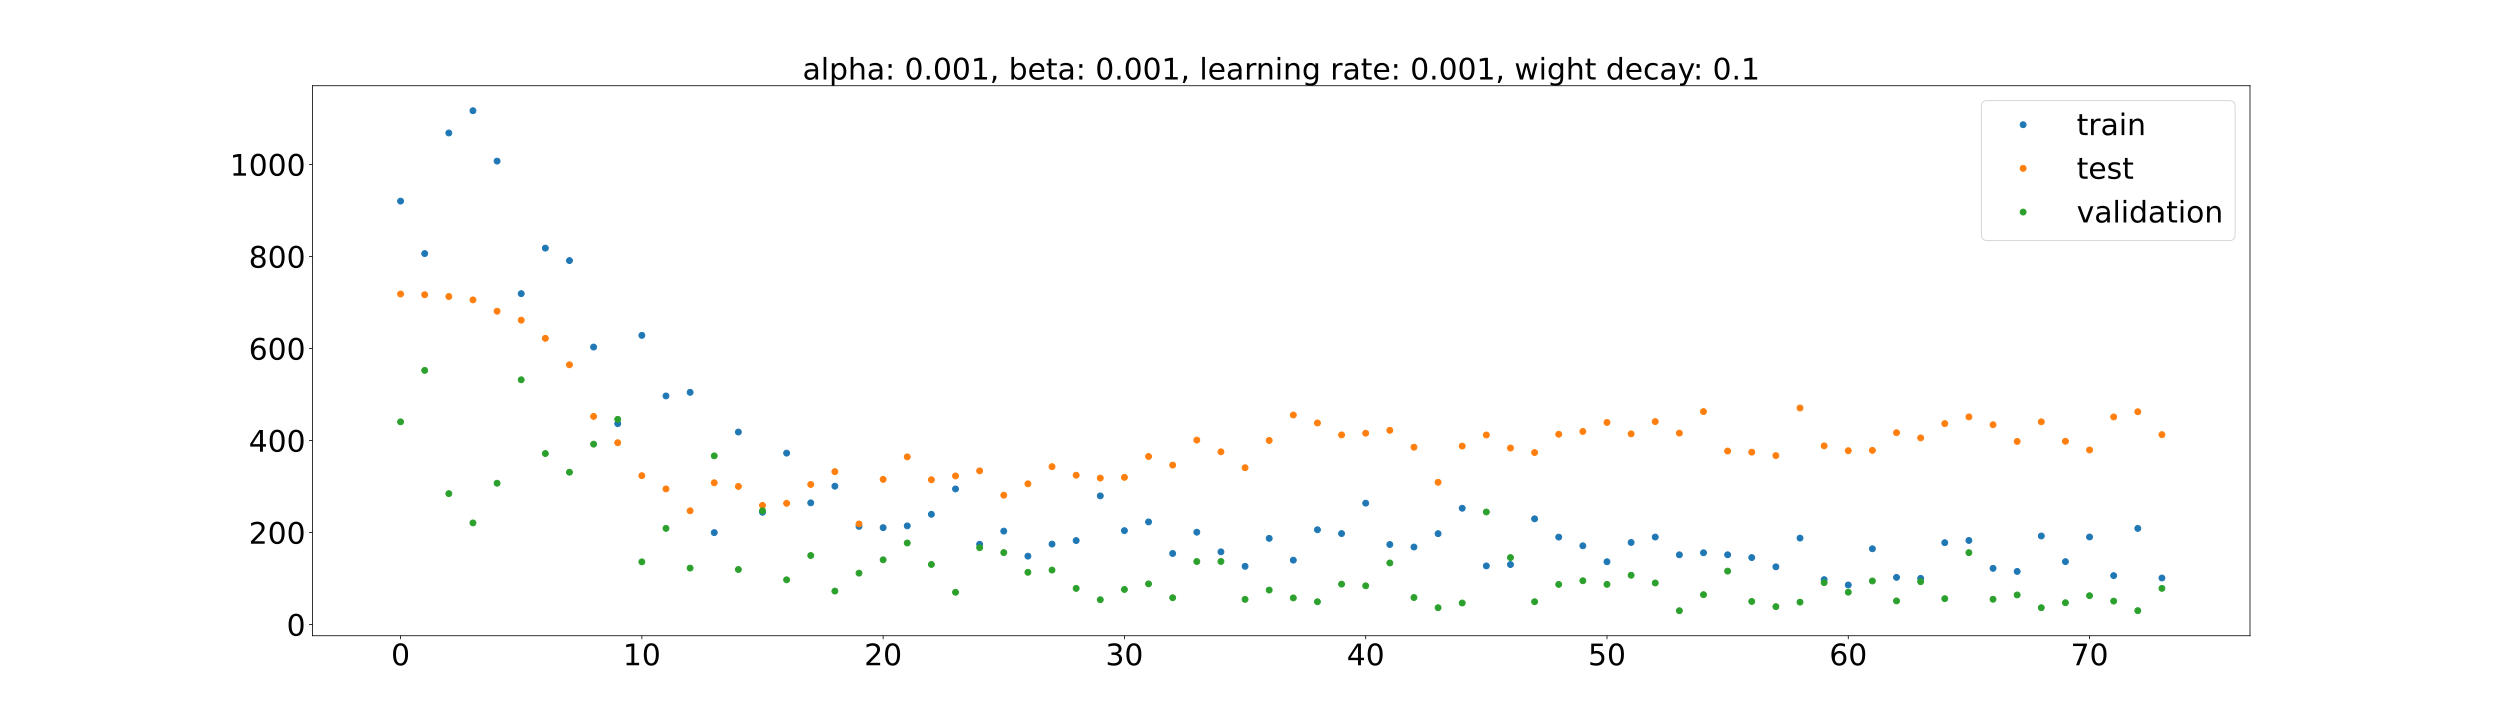 <?xml version="1.0" encoding="utf-8" standalone="no"?>
<!DOCTYPE svg PUBLIC "-//W3C//DTD SVG 1.1//EN"
  "http://www.w3.org/Graphics/SVG/1.1/DTD/svg11.dtd">
<!-- Created with matplotlib (https://matplotlib.org/) -->
<svg height="720pt" version="1.1" viewBox="0 0 2520 720" width="2520pt" xmlns="http://www.w3.org/2000/svg" xmlns:xlink="http://www.w3.org/1999/xlink">
 <defs>
  <style type="text/css">*{stroke-linecap:butt;stroke-linejoin:round;}</style>
 </defs>
 <g id="figure_1">
  <g id="patch_1">
   <path d="M 0 720 
L 2520 720 
L 2520 0 
L 0 0 
z
" style="fill:#ffffff;"/>
  </g>
  <g id="axes_1">
   <g id="patch_2">
    <path d="M 315 640.8 
L 2268 640.8 
L 2268 86.4 
L 315 86.4 
z
" style="fill:#ffffff;"/>
   </g>
   <g id="matplotlib.axis_1">
    <g id="xtick_1">
     <g id="line2d_1">
      <defs>
       <path d="M 0 0 
L 0 3.5 
" id="mc3d38f6295" style="stroke:#000000;stroke-width:0.8;"/>
      </defs>
      <g>
       <use style="stroke:#000000;stroke-width:0.8;" x="403.773" xlink:href="#mc3d38f6295" y="640.8"/>
      </g>
     </g>
     <g id="text_1">
      <!-- 0 -->
      <g transform="translate(394.229 670.595)scale(0.3 -0.3)">
       <defs>
        <path d="M 31.781 66.406 
Q 24.172 66.406 20.328 58.906 
Q 16.5 51.422 16.5 36.375 
Q 16.5 21.391 20.328 13.891 
Q 24.172 6.391 31.781 6.391 
Q 39.453 6.391 43.281 13.891 
Q 47.125 21.391 47.125 36.375 
Q 47.125 51.422 43.281 58.906 
Q 39.453 66.406 31.781 66.406 
z
M 31.781 74.219 
Q 44.047 74.219 50.516 64.516 
Q 56.984 54.828 56.984 36.375 
Q 56.984 17.969 50.516 8.266 
Q 44.047 -1.422 31.781 -1.422 
Q 19.531 -1.422 13.062 8.266 
Q 6.594 17.969 6.594 36.375 
Q 6.594 54.828 13.062 64.516 
Q 19.531 74.219 31.781 74.219 
z
" id="DejaVuSans-48"/>
       </defs>
       <use xlink:href="#DejaVuSans-48"/>
      </g>
     </g>
    </g>
    <g id="xtick_2">
     <g id="line2d_2">
      <g>
       <use style="stroke:#000000;stroke-width:0.8;" x="646.986" xlink:href="#mc3d38f6295" y="640.8"/>
      </g>
     </g>
     <g id="text_2">
      <!-- 10 -->
      <g transform="translate(627.898 670.595)scale(0.3 -0.3)">
       <defs>
        <path d="M 12.406 8.297 
L 28.516 8.297 
L 28.516 63.922 
L 10.984 60.406 
L 10.984 69.391 
L 28.422 72.906 
L 38.281 72.906 
L 38.281 8.297 
L 54.391 8.297 
L 54.391 0 
L 12.406 0 
z
" id="DejaVuSans-49"/>
       </defs>
       <use xlink:href="#DejaVuSans-49"/>
       <use x="63.623" xlink:href="#DejaVuSans-48"/>
      </g>
     </g>
    </g>
    <g id="xtick_3">
     <g id="line2d_3">
      <g>
       <use style="stroke:#000000;stroke-width:0.8;" x="890.199" xlink:href="#mc3d38f6295" y="640.8"/>
      </g>
     </g>
     <g id="text_3">
      <!-- 20 -->
      <g transform="translate(871.111 670.595)scale(0.3 -0.3)">
       <defs>
        <path d="M 19.188 8.297 
L 53.609 8.297 
L 53.609 0 
L 7.328 0 
L 7.328 8.297 
Q 12.938 14.109 22.625 23.891 
Q 32.328 33.688 34.812 36.531 
Q 39.547 41.844 41.422 45.531 
Q 43.312 49.219 43.312 52.781 
Q 43.312 58.594 39.234 62.25 
Q 35.156 65.922 28.609 65.922 
Q 23.969 65.922 18.812 64.312 
Q 13.672 62.703 7.812 59.422 
L 7.812 69.391 
Q 13.766 71.781 18.938 73 
Q 24.125 74.219 28.422 74.219 
Q 39.75 74.219 46.484 68.547 
Q 53.219 62.891 53.219 53.422 
Q 53.219 48.922 51.531 44.891 
Q 49.859 40.875 45.406 35.406 
Q 44.188 33.984 37.641 27.219 
Q 31.109 20.453 19.188 8.297 
z
" id="DejaVuSans-50"/>
       </defs>
       <use xlink:href="#DejaVuSans-50"/>
       <use x="63.623" xlink:href="#DejaVuSans-48"/>
      </g>
     </g>
    </g>
    <g id="xtick_4">
     <g id="line2d_4">
      <g>
       <use style="stroke:#000000;stroke-width:0.8;" x="1133.412" xlink:href="#mc3d38f6295" y="640.8"/>
      </g>
     </g>
     <g id="text_4">
      <!-- 30 -->
      <g transform="translate(1114.324 670.595)scale(0.3 -0.3)">
       <defs>
        <path d="M 40.578 39.312 
Q 47.656 37.797 51.625 33 
Q 55.609 28.219 55.609 21.188 
Q 55.609 10.406 48.188 4.484 
Q 40.766 -1.422 27.094 -1.422 
Q 22.516 -1.422 17.656 -0.516 
Q 12.797 0.391 7.625 2.203 
L 7.625 11.719 
Q 11.719 9.328 16.594 8.109 
Q 21.484 6.891 26.812 6.891 
Q 36.078 6.891 40.938 10.547 
Q 45.797 14.203 45.797 21.188 
Q 45.797 27.641 41.281 31.266 
Q 36.766 34.906 28.719 34.906 
L 20.219 34.906 
L 20.219 43.016 
L 29.109 43.016 
Q 36.375 43.016 40.234 45.922 
Q 44.094 48.828 44.094 54.297 
Q 44.094 59.906 40.109 62.906 
Q 36.141 65.922 28.719 65.922 
Q 24.656 65.922 20.016 65.031 
Q 15.375 64.156 9.812 62.312 
L 9.812 71.094 
Q 15.438 72.656 20.344 73.438 
Q 25.25 74.219 29.594 74.219 
Q 40.828 74.219 47.359 69.109 
Q 53.906 64.016 53.906 55.328 
Q 53.906 49.266 50.438 45.094 
Q 46.969 40.922 40.578 39.312 
z
" id="DejaVuSans-51"/>
       </defs>
       <use xlink:href="#DejaVuSans-51"/>
       <use x="63.623" xlink:href="#DejaVuSans-48"/>
      </g>
     </g>
    </g>
    <g id="xtick_5">
     <g id="line2d_5">
      <g>
       <use style="stroke:#000000;stroke-width:0.8;" x="1376.625" xlink:href="#mc3d38f6295" y="640.8"/>
      </g>
     </g>
     <g id="text_5">
      <!-- 40 -->
      <g transform="translate(1357.537 670.595)scale(0.3 -0.3)">
       <defs>
        <path d="M 37.797 64.312 
L 12.891 25.391 
L 37.797 25.391 
z
M 35.203 72.906 
L 47.609 72.906 
L 47.609 25.391 
L 58.016 25.391 
L 58.016 17.188 
L 47.609 17.188 
L 47.609 0 
L 37.797 0 
L 37.797 17.188 
L 4.891 17.188 
L 4.891 26.703 
z
" id="DejaVuSans-52"/>
       </defs>
       <use xlink:href="#DejaVuSans-52"/>
       <use x="63.623" xlink:href="#DejaVuSans-48"/>
      </g>
     </g>
    </g>
    <g id="xtick_6">
     <g id="line2d_6">
      <g>
       <use style="stroke:#000000;stroke-width:0.8;" x="1619.837" xlink:href="#mc3d38f6295" y="640.8"/>
      </g>
     </g>
     <g id="text_6">
      <!-- 50 -->
      <g transform="translate(1600.75 670.595)scale(0.3 -0.3)">
       <defs>
        <path d="M 10.797 72.906 
L 49.516 72.906 
L 49.516 64.594 
L 19.828 64.594 
L 19.828 46.734 
Q 21.969 47.469 24.109 47.828 
Q 26.266 48.188 28.422 48.188 
Q 40.625 48.188 47.75 41.5 
Q 54.891 34.812 54.891 23.391 
Q 54.891 11.625 47.562 5.094 
Q 40.234 -1.422 26.906 -1.422 
Q 22.312 -1.422 17.547 -0.641 
Q 12.797 0.141 7.719 1.703 
L 7.719 11.625 
Q 12.109 9.234 16.797 8.062 
Q 21.484 6.891 26.703 6.891 
Q 35.156 6.891 40.078 11.328 
Q 45.016 15.766 45.016 23.391 
Q 45.016 31 40.078 35.438 
Q 35.156 39.891 26.703 39.891 
Q 22.75 39.891 18.812 39.016 
Q 14.891 38.141 10.797 36.281 
z
" id="DejaVuSans-53"/>
       </defs>
       <use xlink:href="#DejaVuSans-53"/>
       <use x="63.623" xlink:href="#DejaVuSans-48"/>
      </g>
     </g>
    </g>
    <g id="xtick_7">
     <g id="line2d_7">
      <g>
       <use style="stroke:#000000;stroke-width:0.8;" x="1863.05" xlink:href="#mc3d38f6295" y="640.8"/>
      </g>
     </g>
     <g id="text_7">
      <!-- 60 -->
      <g transform="translate(1843.963 670.595)scale(0.3 -0.3)">
       <defs>
        <path d="M 33.016 40.375 
Q 26.375 40.375 22.484 35.828 
Q 18.609 31.297 18.609 23.391 
Q 18.609 15.531 22.484 10.953 
Q 26.375 6.391 33.016 6.391 
Q 39.656 6.391 43.531 10.953 
Q 47.406 15.531 47.406 23.391 
Q 47.406 31.297 43.531 35.828 
Q 39.656 40.375 33.016 40.375 
z
M 52.594 71.297 
L 52.594 62.312 
Q 48.875 64.062 45.094 64.984 
Q 41.312 65.922 37.594 65.922 
Q 27.828 65.922 22.672 59.328 
Q 17.531 52.734 16.797 39.406 
Q 19.672 43.656 24.016 45.922 
Q 28.375 48.188 33.594 48.188 
Q 44.578 48.188 50.953 41.516 
Q 57.328 34.859 57.328 23.391 
Q 57.328 12.156 50.688 5.359 
Q 44.047 -1.422 33.016 -1.422 
Q 20.359 -1.422 13.672 8.266 
Q 6.984 17.969 6.984 36.375 
Q 6.984 53.656 15.188 63.938 
Q 23.391 74.219 37.203 74.219 
Q 40.922 74.219 44.703 73.484 
Q 48.484 72.75 52.594 71.297 
z
" id="DejaVuSans-54"/>
       </defs>
       <use xlink:href="#DejaVuSans-54"/>
       <use x="63.623" xlink:href="#DejaVuSans-48"/>
      </g>
     </g>
    </g>
    <g id="xtick_8">
     <g id="line2d_8">
      <g>
       <use style="stroke:#000000;stroke-width:0.8;" x="2106.263" xlink:href="#mc3d38f6295" y="640.8"/>
      </g>
     </g>
     <g id="text_8">
      <!-- 70 -->
      <g transform="translate(2087.176 670.595)scale(0.3 -0.3)">
       <defs>
        <path d="M 8.203 72.906 
L 55.078 72.906 
L 55.078 68.703 
L 28.609 0 
L 18.312 0 
L 43.219 64.594 
L 8.203 64.594 
z
" id="DejaVuSans-55"/>
       </defs>
       <use xlink:href="#DejaVuSans-55"/>
       <use x="63.623" xlink:href="#DejaVuSans-48"/>
      </g>
     </g>
    </g>
   </g>
   <g id="matplotlib.axis_2">
    <g id="ytick_1">
     <g id="line2d_9">
      <defs>
       <path d="M 0 0 
L -3.5 0 
" id="mb2fcea1cbd" style="stroke:#000000;stroke-width:0.8;"/>
      </defs>
      <g>
       <use style="stroke:#000000;stroke-width:0.8;" x="315" xlink:href="#mb2fcea1cbd" y="629.413"/>
      </g>
     </g>
     <g id="text_9">
      <!-- 0 -->
      <g transform="translate(288.913 640.811)scale(0.3 -0.3)">
       <use xlink:href="#DejaVuSans-48"/>
      </g>
     </g>
    </g>
    <g id="ytick_2">
     <g id="line2d_10">
      <g>
       <use style="stroke:#000000;stroke-width:0.8;" x="315" xlink:href="#mb2fcea1cbd" y="536.671"/>
      </g>
     </g>
     <g id="text_10">
      <!-- 200 -->
      <g transform="translate(250.738 548.069)scale(0.3 -0.3)">
       <use xlink:href="#DejaVuSans-50"/>
       <use x="63.623" xlink:href="#DejaVuSans-48"/>
       <use x="127.246" xlink:href="#DejaVuSans-48"/>
      </g>
     </g>
    </g>
    <g id="ytick_3">
     <g id="line2d_11">
      <g>
       <use style="stroke:#000000;stroke-width:0.8;" x="315" xlink:href="#mb2fcea1cbd" y="443.929"/>
      </g>
     </g>
     <g id="text_11">
      <!-- 400 -->
      <g transform="translate(250.738 455.327)scale(0.3 -0.3)">
       <use xlink:href="#DejaVuSans-52"/>
       <use x="63.623" xlink:href="#DejaVuSans-48"/>
       <use x="127.246" xlink:href="#DejaVuSans-48"/>
      </g>
     </g>
    </g>
    <g id="ytick_4">
     <g id="line2d_12">
      <g>
       <use style="stroke:#000000;stroke-width:0.8;" x="315" xlink:href="#mb2fcea1cbd" y="351.187"/>
      </g>
     </g>
     <g id="text_12">
      <!-- 600 -->
      <g transform="translate(250.738 362.584)scale(0.3 -0.3)">
       <use xlink:href="#DejaVuSans-54"/>
       <use x="63.623" xlink:href="#DejaVuSans-48"/>
       <use x="127.246" xlink:href="#DejaVuSans-48"/>
      </g>
     </g>
    </g>
    <g id="ytick_5">
     <g id="line2d_13">
      <g>
       <use style="stroke:#000000;stroke-width:0.8;" x="315" xlink:href="#mb2fcea1cbd" y="258.445"/>
      </g>
     </g>
     <g id="text_13">
      <!-- 800 -->
      <g transform="translate(250.738 269.842)scale(0.3 -0.3)">
       <defs>
        <path d="M 31.781 34.625 
Q 24.75 34.625 20.719 30.859 
Q 16.703 27.094 16.703 20.516 
Q 16.703 13.922 20.719 10.156 
Q 24.75 6.391 31.781 6.391 
Q 38.812 6.391 42.859 10.172 
Q 46.922 13.969 46.922 20.516 
Q 46.922 27.094 42.891 30.859 
Q 38.875 34.625 31.781 34.625 
z
M 21.922 38.812 
Q 15.578 40.375 12.031 44.719 
Q 8.5 49.078 8.5 55.328 
Q 8.5 64.062 14.719 69.141 
Q 20.953 74.219 31.781 74.219 
Q 42.672 74.219 48.875 69.141 
Q 55.078 64.062 55.078 55.328 
Q 55.078 49.078 51.531 44.719 
Q 48 40.375 41.703 38.812 
Q 48.828 37.156 52.797 32.312 
Q 56.781 27.484 56.781 20.516 
Q 56.781 9.906 50.312 4.234 
Q 43.844 -1.422 31.781 -1.422 
Q 19.734 -1.422 13.25 4.234 
Q 6.781 9.906 6.781 20.516 
Q 6.781 27.484 10.781 32.312 
Q 14.797 37.156 21.922 38.812 
z
M 18.312 54.391 
Q 18.312 48.734 21.844 45.562 
Q 25.391 42.391 31.781 42.391 
Q 38.141 42.391 41.719 45.562 
Q 45.312 48.734 45.312 54.391 
Q 45.312 60.062 41.719 63.234 
Q 38.141 66.406 31.781 66.406 
Q 25.391 66.406 21.844 63.234 
Q 18.312 60.062 18.312 54.391 
z
" id="DejaVuSans-56"/>
       </defs>
       <use xlink:href="#DejaVuSans-56"/>
       <use x="63.623" xlink:href="#DejaVuSans-48"/>
       <use x="127.246" xlink:href="#DejaVuSans-48"/>
      </g>
     </g>
    </g>
    <g id="ytick_6">
     <g id="line2d_14">
      <g>
       <use style="stroke:#000000;stroke-width:0.8;" x="315" xlink:href="#mb2fcea1cbd" y="165.702"/>
      </g>
     </g>
     <g id="text_14">
      <!-- 1000 -->
      <g transform="translate(231.65 177.1)scale(0.3 -0.3)">
       <use xlink:href="#DejaVuSans-49"/>
       <use x="63.623" xlink:href="#DejaVuSans-48"/>
       <use x="127.246" xlink:href="#DejaVuSans-48"/>
       <use x="190.869" xlink:href="#DejaVuSans-48"/>
      </g>
     </g>
    </g>
   </g>
   <g id="line2d_15">
    <defs>
     <path d="M 0 3 
C 0.796 3 1.559 2.684 2.121 2.121 
C 2.684 1.559 3 0.796 3 0 
C 3 -0.796 2.684 -1.559 2.121 -2.121 
C 1.559 -2.684 0.796 -3 0 -3 
C -0.796 -3 -1.559 -2.684 -2.121 -2.121 
C -2.684 -1.559 -3 -0.796 -3 0 
C -3 0.796 -2.684 1.559 -2.121 2.121 
C -1.559 2.684 -0.796 3 0 3 
z
" id="mbd276afd24" style="stroke:#1f77b4;"/>
    </defs>
    <g clip-path="url(#p9b1d0b5379)">
     <use style="fill:#1f77b4;stroke:#1f77b4;" x="403.773" xlink:href="#mbd276afd24" y="202.716"/>
     <use style="fill:#1f77b4;stroke:#1f77b4;" x="428.094" xlink:href="#mbd276afd24" y="255.604"/>
     <use style="fill:#1f77b4;stroke:#1f77b4;" x="452.415" xlink:href="#mbd276afd24" y="134.047"/>
     <use style="fill:#1f77b4;stroke:#1f77b4;" x="476.737" xlink:href="#mbd276afd24" y="111.6"/>
     <use style="fill:#1f77b4;stroke:#1f77b4;" x="501.058" xlink:href="#mbd276afd24" y="162.404"/>
     <use style="fill:#1f77b4;stroke:#1f77b4;" x="525.379" xlink:href="#mbd276afd24" y="296.008"/>
     <use style="fill:#1f77b4;stroke:#1f77b4;" x="549.7" xlink:href="#mbd276afd24" y="250.109"/>
     <use style="fill:#1f77b4;stroke:#1f77b4;" x="574.022" xlink:href="#mbd276afd24" y="262.674"/>
     <use style="fill:#1f77b4;stroke:#1f77b4;" x="598.343" xlink:href="#mbd276afd24" y="349.839"/>
     <use style="fill:#1f77b4;stroke:#1f77b4;" x="622.664" xlink:href="#mbd276afd24" y="427.024"/>
     <use style="fill:#1f77b4;stroke:#1f77b4;" x="646.986" xlink:href="#mbd276afd24" y="338.058"/>
     <use style="fill:#1f77b4;stroke:#1f77b4;" x="671.307" xlink:href="#mbd276afd24" y="399.091"/>
     <use style="fill:#1f77b4;stroke:#1f77b4;" x="695.628" xlink:href="#mbd276afd24" y="395.485"/>
     <use style="fill:#1f77b4;stroke:#1f77b4;" x="719.95" xlink:href="#mbd276afd24" y="536.865"/>
     <use style="fill:#1f77b4;stroke:#1f77b4;" x="744.271" xlink:href="#mbd276afd24" y="435.484"/>
     <use style="fill:#1f77b4;stroke:#1f77b4;" x="768.592" xlink:href="#mbd276afd24" y="516.354"/>
     <use style="fill:#1f77b4;stroke:#1f77b4;" x="792.913" xlink:href="#mbd276afd24" y="456.749"/>
     <use style="fill:#1f77b4;stroke:#1f77b4;" x="817.235" xlink:href="#mbd276afd24" y="506.884"/>
     <use style="fill:#1f77b4;stroke:#1f77b4;" x="841.556" xlink:href="#mbd276afd24" y="490.091"/>
     <use style="fill:#1f77b4;stroke:#1f77b4;" x="865.877" xlink:href="#mbd276afd24" y="530.544"/>
     <use style="fill:#1f77b4;stroke:#1f77b4;" x="890.199" xlink:href="#mbd276afd24" y="531.866"/>
     <use style="fill:#1f77b4;stroke:#1f77b4;" x="914.52" xlink:href="#mbd276afd24" y="530.09"/>
     <use style="fill:#1f77b4;stroke:#1f77b4;" x="938.841" xlink:href="#mbd276afd24" y="518.399"/>
     <use style="fill:#1f77b4;stroke:#1f77b4;" x="963.163" xlink:href="#mbd276afd24" y="492.843"/>
     <use style="fill:#1f77b4;stroke:#1f77b4;" x="987.484" xlink:href="#mbd276afd24" y="548.6"/>
     <use style="fill:#1f77b4;stroke:#1f77b4;" x="1011.805" xlink:href="#mbd276afd24" y="535.361"/>
     <use style="fill:#1f77b4;stroke:#1f77b4;" x="1036.126" xlink:href="#mbd276afd24" y="560.604"/>
     <use style="fill:#1f77b4;stroke:#1f77b4;" x="1060.448" xlink:href="#mbd276afd24" y="548.45"/>
     <use style="fill:#1f77b4;stroke:#1f77b4;" x="1084.769" xlink:href="#mbd276afd24" y="544.881"/>
     <use style="fill:#1f77b4;stroke:#1f77b4;" x="1109.09" xlink:href="#mbd276afd24" y="499.843"/>
     <use style="fill:#1f77b4;stroke:#1f77b4;" x="1133.412" xlink:href="#mbd276afd24" y="534.898"/>
     <use style="fill:#1f77b4;stroke:#1f77b4;" x="1157.733" xlink:href="#mbd276afd24" y="526.092"/>
     <use style="fill:#1f77b4;stroke:#1f77b4;" x="1182.054" xlink:href="#mbd276afd24" y="557.911"/>
     <use style="fill:#1f77b4;stroke:#1f77b4;" x="1206.375" xlink:href="#mbd276afd24" y="536.456"/>
     <use style="fill:#1f77b4;stroke:#1f77b4;" x="1230.697" xlink:href="#mbd276afd24" y="556.245"/>
     <use style="fill:#1f77b4;stroke:#1f77b4;" x="1255.018" xlink:href="#mbd276afd24" y="570.855"/>
     <use style="fill:#1f77b4;stroke:#1f77b4;" x="1279.339" xlink:href="#mbd276afd24" y="542.684"/>
     <use style="fill:#1f77b4;stroke:#1f77b4;" x="1303.661" xlink:href="#mbd276afd24" y="564.642"/>
     <use style="fill:#1f77b4;stroke:#1f77b4;" x="1327.982" xlink:href="#mbd276afd24" y="534.006"/>
     <use style="fill:#1f77b4;stroke:#1f77b4;" x="1352.303" xlink:href="#mbd276afd24" y="537.851"/>
     <use style="fill:#1f77b4;stroke:#1f77b4;" x="1376.625" xlink:href="#mbd276afd24" y="507.187"/>
     <use style="fill:#1f77b4;stroke:#1f77b4;" x="1400.946" xlink:href="#mbd276afd24" y="548.857"/>
     <use style="fill:#1f77b4;stroke:#1f77b4;" x="1425.267" xlink:href="#mbd276afd24" y="551.406"/>
     <use style="fill:#1f77b4;stroke:#1f77b4;" x="1449.588" xlink:href="#mbd276afd24" y="537.93"/>
     <use style="fill:#1f77b4;stroke:#1f77b4;" x="1473.91" xlink:href="#mbd276afd24" y="512.307"/>
     <use style="fill:#1f77b4;stroke:#1f77b4;" x="1498.231" xlink:href="#mbd276afd24" y="570.441"/>
     <use style="fill:#1f77b4;stroke:#1f77b4;" x="1522.552" xlink:href="#mbd276afd24" y="569.04"/>
     <use style="fill:#1f77b4;stroke:#1f77b4;" x="1546.874" xlink:href="#mbd276afd24" y="522.967"/>
     <use style="fill:#1f77b4;stroke:#1f77b4;" x="1571.195" xlink:href="#mbd276afd24" y="541.396"/>
     <use style="fill:#1f77b4;stroke:#1f77b4;" x="1595.516" xlink:href="#mbd276afd24" y="550.16"/>
     <use style="fill:#1f77b4;stroke:#1f77b4;" x="1619.837" xlink:href="#mbd276afd24" y="566.228"/>
     <use style="fill:#1f77b4;stroke:#1f77b4;" x="1644.159" xlink:href="#mbd276afd24" y="546.808"/>
     <use style="fill:#1f77b4;stroke:#1f77b4;" x="1668.48" xlink:href="#mbd276afd24" y="541.339"/>
     <use style="fill:#1f77b4;stroke:#1f77b4;" x="1692.801" xlink:href="#mbd276afd24" y="559.256"/>
     <use style="fill:#1f77b4;stroke:#1f77b4;" x="1717.123" xlink:href="#mbd276afd24" y="557.199"/>
     <use style="fill:#1f77b4;stroke:#1f77b4;" x="1741.444" xlink:href="#mbd276afd24" y="559.228"/>
     <use style="fill:#1f77b4;stroke:#1f77b4;" x="1765.765" xlink:href="#mbd276afd24" y="562.034"/>
     <use style="fill:#1f77b4;stroke:#1f77b4;" x="1790.087" xlink:href="#mbd276afd24" y="571.356"/>
     <use style="fill:#1f77b4;stroke:#1f77b4;" x="1814.408" xlink:href="#mbd276afd24" y="542.391"/>
     <use style="fill:#1f77b4;stroke:#1f77b4;" x="1838.729" xlink:href="#mbd276afd24" y="584.272"/>
     <use style="fill:#1f77b4;stroke:#1f77b4;" x="1863.05" xlink:href="#mbd276afd24" y="589.664"/>
     <use style="fill:#1f77b4;stroke:#1f77b4;" x="1887.372" xlink:href="#mbd276afd24" y="553.148"/>
     <use style="fill:#1f77b4;stroke:#1f77b4;" x="1911.693" xlink:href="#mbd276afd24" y="581.999"/>
     <use style="fill:#1f77b4;stroke:#1f77b4;" x="1936.014" xlink:href="#mbd276afd24" y="582.998"/>
     <use style="fill:#1f77b4;stroke:#1f77b4;" x="1960.336" xlink:href="#mbd276afd24" y="547.024"/>
     <use style="fill:#1f77b4;stroke:#1f77b4;" x="1984.657" xlink:href="#mbd276afd24" y="544.778"/>
     <use style="fill:#1f77b4;stroke:#1f77b4;" x="2008.978" xlink:href="#mbd276afd24" y="572.884"/>
     <use style="fill:#1f77b4;stroke:#1f77b4;" x="2033.3" xlink:href="#mbd276afd24" y="576.017"/>
     <use style="fill:#1f77b4;stroke:#1f77b4;" x="2057.621" xlink:href="#mbd276afd24" y="540.264"/>
     <use style="fill:#1f77b4;stroke:#1f77b4;" x="2081.942" xlink:href="#mbd276afd24" y="566.138"/>
     <use style="fill:#1f77b4;stroke:#1f77b4;" x="2106.263" xlink:href="#mbd276afd24" y="541.279"/>
     <use style="fill:#1f77b4;stroke:#1f77b4;" x="2130.585" xlink:href="#mbd276afd24" y="580.225"/>
     <use style="fill:#1f77b4;stroke:#1f77b4;" x="2154.906" xlink:href="#mbd276afd24" y="532.628"/>
     <use style="fill:#1f77b4;stroke:#1f77b4;" x="2179.227" xlink:href="#mbd276afd24" y="582.618"/>
    </g>
   </g>
   <g id="line2d_16">
    <defs>
     <path d="M 0 3 
C 0.796 3 1.559 2.684 2.121 2.121 
C 2.684 1.559 3 0.796 3 0 
C 3 -0.796 2.684 -1.559 2.121 -2.121 
C 1.559 -2.684 0.796 -3 0 -3 
C -0.796 -3 -1.559 -2.684 -2.121 -2.121 
C -2.684 -1.559 -3 -0.796 -3 0 
C -3 0.796 -2.684 1.559 -2.121 2.121 
C -1.559 2.684 -0.796 3 0 3 
z
" id="macb6698653" style="stroke:#ff7f0e;"/>
    </defs>
    <g clip-path="url(#p9b1d0b5379)">
     <use style="fill:#ff7f0e;stroke:#ff7f0e;" x="403.773" xlink:href="#macb6698653" y="296.34"/>
     <use style="fill:#ff7f0e;stroke:#ff7f0e;" x="428.094" xlink:href="#macb6698653" y="297.085"/>
     <use style="fill:#ff7f0e;stroke:#ff7f0e;" x="452.415" xlink:href="#macb6698653" y="298.899"/>
     <use style="fill:#ff7f0e;stroke:#ff7f0e;" x="476.737" xlink:href="#macb6698653" y="302.268"/>
     <use style="fill:#ff7f0e;stroke:#ff7f0e;" x="501.058" xlink:href="#macb6698653" y="313.734"/>
     <use style="fill:#ff7f0e;stroke:#ff7f0e;" x="525.379" xlink:href="#macb6698653" y="322.724"/>
     <use style="fill:#ff7f0e;stroke:#ff7f0e;" x="549.7" xlink:href="#macb6698653" y="341.023"/>
     <use style="fill:#ff7f0e;stroke:#ff7f0e;" x="574.022" xlink:href="#macb6698653" y="367.705"/>
     <use style="fill:#ff7f0e;stroke:#ff7f0e;" x="598.343" xlink:href="#macb6698653" y="419.747"/>
     <use style="fill:#ff7f0e;stroke:#ff7f0e;" x="622.664" xlink:href="#macb6698653" y="446.261"/>
     <use style="fill:#ff7f0e;stroke:#ff7f0e;" x="646.986" xlink:href="#macb6698653" y="479.458"/>
     <use style="fill:#ff7f0e;stroke:#ff7f0e;" x="671.307" xlink:href="#macb6698653" y="492.839"/>
     <use style="fill:#ff7f0e;stroke:#ff7f0e;" x="695.628" xlink:href="#macb6698653" y="514.897"/>
     <use style="fill:#ff7f0e;stroke:#ff7f0e;" x="719.95" xlink:href="#macb6698653" y="486.644"/>
     <use style="fill:#ff7f0e;stroke:#ff7f0e;" x="744.271" xlink:href="#macb6698653" y="490.297"/>
     <use style="fill:#ff7f0e;stroke:#ff7f0e;" x="768.592" xlink:href="#macb6698653" y="509.425"/>
     <use style="fill:#ff7f0e;stroke:#ff7f0e;" x="792.913" xlink:href="#macb6698653" y="507.329"/>
     <use style="fill:#ff7f0e;stroke:#ff7f0e;" x="817.235" xlink:href="#macb6698653" y="488.345"/>
     <use style="fill:#ff7f0e;stroke:#ff7f0e;" x="841.556" xlink:href="#macb6698653" y="475.418"/>
     <use style="fill:#ff7f0e;stroke:#ff7f0e;" x="865.877" xlink:href="#macb6698653" y="528.13"/>
     <use style="fill:#ff7f0e;stroke:#ff7f0e;" x="890.199" xlink:href="#macb6698653" y="483.228"/>
     <use style="fill:#ff7f0e;stroke:#ff7f0e;" x="914.52" xlink:href="#macb6698653" y="460.524"/>
     <use style="fill:#ff7f0e;stroke:#ff7f0e;" x="938.841" xlink:href="#macb6698653" y="483.6"/>
     <use style="fill:#ff7f0e;stroke:#ff7f0e;" x="963.163" xlink:href="#macb6698653" y="479.75"/>
     <use style="fill:#ff7f0e;stroke:#ff7f0e;" x="987.484" xlink:href="#macb6698653" y="474.643"/>
     <use style="fill:#ff7f0e;stroke:#ff7f0e;" x="1011.805" xlink:href="#macb6698653" y="499.147"/>
     <use style="fill:#ff7f0e;stroke:#ff7f0e;" x="1036.126" xlink:href="#macb6698653" y="487.681"/>
     <use style="fill:#ff7f0e;stroke:#ff7f0e;" x="1060.448" xlink:href="#macb6698653" y="470.378"/>
     <use style="fill:#ff7f0e;stroke:#ff7f0e;" x="1084.769" xlink:href="#macb6698653" y="479.033"/>
     <use style="fill:#ff7f0e;stroke:#ff7f0e;" x="1109.09" xlink:href="#macb6698653" y="481.892"/>
     <use style="fill:#ff7f0e;stroke:#ff7f0e;" x="1133.412" xlink:href="#macb6698653" y="481.157"/>
     <use style="fill:#ff7f0e;stroke:#ff7f0e;" x="1157.733" xlink:href="#macb6698653" y="460.12"/>
     <use style="fill:#ff7f0e;stroke:#ff7f0e;" x="1182.054" xlink:href="#macb6698653" y="468.818"/>
     <use style="fill:#ff7f0e;stroke:#ff7f0e;" x="1206.375" xlink:href="#macb6698653" y="443.601"/>
     <use style="fill:#ff7f0e;stroke:#ff7f0e;" x="1230.697" xlink:href="#macb6698653" y="455.409"/>
     <use style="fill:#ff7f0e;stroke:#ff7f0e;" x="1255.018" xlink:href="#macb6698653" y="471.441"/>
     <use style="fill:#ff7f0e;stroke:#ff7f0e;" x="1279.339" xlink:href="#macb6698653" y="443.974"/>
     <use style="fill:#ff7f0e;stroke:#ff7f0e;" x="1303.661" xlink:href="#macb6698653" y="418.326"/>
     <use style="fill:#ff7f0e;stroke:#ff7f0e;" x="1327.982" xlink:href="#macb6698653" y="426.356"/>
     <use style="fill:#ff7f0e;stroke:#ff7f0e;" x="1352.303" xlink:href="#macb6698653" y="438.393"/>
     <use style="fill:#ff7f0e;stroke:#ff7f0e;" x="1376.625" xlink:href="#macb6698653" y="436.655"/>
     <use style="fill:#ff7f0e;stroke:#ff7f0e;" x="1400.946" xlink:href="#macb6698653" y="433.762"/>
     <use style="fill:#ff7f0e;stroke:#ff7f0e;" x="1425.267" xlink:href="#macb6698653" y="450.774"/>
     <use style="fill:#ff7f0e;stroke:#ff7f0e;" x="1449.588" xlink:href="#macb6698653" y="486.155"/>
     <use style="fill:#ff7f0e;stroke:#ff7f0e;" x="1473.91" xlink:href="#macb6698653" y="449.652"/>
     <use style="fill:#ff7f0e;stroke:#ff7f0e;" x="1498.231" xlink:href="#macb6698653" y="438.479"/>
     <use style="fill:#ff7f0e;stroke:#ff7f0e;" x="1522.552" xlink:href="#macb6698653" y="451.602"/>
     <use style="fill:#ff7f0e;stroke:#ff7f0e;" x="1546.874" xlink:href="#macb6698653" y="456.198"/>
     <use style="fill:#ff7f0e;stroke:#ff7f0e;" x="1571.195" xlink:href="#macb6698653" y="437.702"/>
     <use style="fill:#ff7f0e;stroke:#ff7f0e;" x="1595.516" xlink:href="#macb6698653" y="434.904"/>
     <use style="fill:#ff7f0e;stroke:#ff7f0e;" x="1619.837" xlink:href="#macb6698653" y="425.82"/>
     <use style="fill:#ff7f0e;stroke:#ff7f0e;" x="1644.159" xlink:href="#macb6698653" y="437.336"/>
     <use style="fill:#ff7f0e;stroke:#ff7f0e;" x="1668.48" xlink:href="#macb6698653" y="424.963"/>
     <use style="fill:#ff7f0e;stroke:#ff7f0e;" x="1692.801" xlink:href="#macb6698653" y="436.568"/>
     <use style="fill:#ff7f0e;stroke:#ff7f0e;" x="1717.123" xlink:href="#macb6698653" y="414.889"/>
     <use style="fill:#ff7f0e;stroke:#ff7f0e;" x="1741.444" xlink:href="#macb6698653" y="454.664"/>
     <use style="fill:#ff7f0e;stroke:#ff7f0e;" x="1765.765" xlink:href="#macb6698653" y="455.791"/>
     <use style="fill:#ff7f0e;stroke:#ff7f0e;" x="1790.087" xlink:href="#macb6698653" y="459.239"/>
     <use style="fill:#ff7f0e;stroke:#ff7f0e;" x="1814.408" xlink:href="#macb6698653" y="411.241"/>
     <use style="fill:#ff7f0e;stroke:#ff7f0e;" x="1838.729" xlink:href="#macb6698653" y="449.409"/>
     <use style="fill:#ff7f0e;stroke:#ff7f0e;" x="1863.05" xlink:href="#macb6698653" y="454.278"/>
     <use style="fill:#ff7f0e;stroke:#ff7f0e;" x="1887.372" xlink:href="#macb6698653" y="453.945"/>
     <use style="fill:#ff7f0e;stroke:#ff7f0e;" x="1911.693" xlink:href="#macb6698653" y="436.167"/>
     <use style="fill:#ff7f0e;stroke:#ff7f0e;" x="1936.014" xlink:href="#macb6698653" y="441.398"/>
     <use style="fill:#ff7f0e;stroke:#ff7f0e;" x="1960.336" xlink:href="#macb6698653" y="426.988"/>
     <use style="fill:#ff7f0e;stroke:#ff7f0e;" x="1984.657" xlink:href="#macb6698653" y="420.217"/>
     <use style="fill:#ff7f0e;stroke:#ff7f0e;" x="2008.978" xlink:href="#macb6698653" y="428.111"/>
     <use style="fill:#ff7f0e;stroke:#ff7f0e;" x="2033.3" xlink:href="#macb6698653" y="444.969"/>
     <use style="fill:#ff7f0e;stroke:#ff7f0e;" x="2057.621" xlink:href="#macb6698653" y="425.196"/>
     <use style="fill:#ff7f0e;stroke:#ff7f0e;" x="2081.942" xlink:href="#macb6698653" y="444.806"/>
     <use style="fill:#ff7f0e;stroke:#ff7f0e;" x="2106.263" xlink:href="#macb6698653" y="453.574"/>
     <use style="fill:#ff7f0e;stroke:#ff7f0e;" x="2130.585" xlink:href="#macb6698653" y="420.269"/>
     <use style="fill:#ff7f0e;stroke:#ff7f0e;" x="2154.906" xlink:href="#macb6698653" y="415.032"/>
     <use style="fill:#ff7f0e;stroke:#ff7f0e;" x="2179.227" xlink:href="#macb6698653" y="438.111"/>
    </g>
   </g>
   <g id="line2d_17">
    <defs>
     <path d="M 0 3 
C 0.796 3 1.559 2.684 2.121 2.121 
C 2.684 1.559 3 0.796 3 0 
C 3 -0.796 2.684 -1.559 2.121 -2.121 
C 1.559 -2.684 0.796 -3 0 -3 
C -0.796 -3 -1.559 -2.684 -2.121 -2.121 
C -2.684 -1.559 -3 -0.796 -3 0 
C -3 0.796 -2.684 1.559 -2.121 2.121 
C -1.559 2.684 -0.796 3 0 3 
z
" id="madc14b00a5" style="stroke:#2ca02c;"/>
    </defs>
    <g clip-path="url(#p9b1d0b5379)">
     <use style="fill:#2ca02c;stroke:#2ca02c;" x="403.773" xlink:href="#madc14b00a5" y="425.223"/>
     <use style="fill:#2ca02c;stroke:#2ca02c;" x="428.094" xlink:href="#madc14b00a5" y="373.353"/>
     <use style="fill:#2ca02c;stroke:#2ca02c;" x="452.415" xlink:href="#madc14b00a5" y="497.563"/>
     <use style="fill:#2ca02c;stroke:#2ca02c;" x="476.737" xlink:href="#madc14b00a5" y="527.11"/>
     <use style="fill:#2ca02c;stroke:#2ca02c;" x="501.058" xlink:href="#madc14b00a5" y="487.098"/>
     <use style="fill:#2ca02c;stroke:#2ca02c;" x="525.379" xlink:href="#madc14b00a5" y="382.814"/>
     <use style="fill:#2ca02c;stroke:#2ca02c;" x="549.7" xlink:href="#madc14b00a5" y="457.157"/>
     <use style="fill:#2ca02c;stroke:#2ca02c;" x="574.022" xlink:href="#madc14b00a5" y="475.975"/>
     <use style="fill:#2ca02c;stroke:#2ca02c;" x="598.343" xlink:href="#madc14b00a5" y="447.705"/>
     <use style="fill:#2ca02c;stroke:#2ca02c;" x="622.664" xlink:href="#madc14b00a5" y="422.696"/>
     <use style="fill:#2ca02c;stroke:#2ca02c;" x="646.986" xlink:href="#madc14b00a5" y="566.355"/>
     <use style="fill:#2ca02c;stroke:#2ca02c;" x="671.307" xlink:href="#madc14b00a5" y="532.596"/>
     <use style="fill:#2ca02c;stroke:#2ca02c;" x="695.628" xlink:href="#madc14b00a5" y="572.635"/>
     <use style="fill:#2ca02c;stroke:#2ca02c;" x="719.95" xlink:href="#madc14b00a5" y="459.507"/>
     <use style="fill:#2ca02c;stroke:#2ca02c;" x="744.271" xlink:href="#madc14b00a5" y="574.053"/>
     <use style="fill:#2ca02c;stroke:#2ca02c;" x="768.592" xlink:href="#madc14b00a5" y="514.897"/>
     <use style="fill:#2ca02c;stroke:#2ca02c;" x="792.913" xlink:href="#madc14b00a5" y="584.448"/>
     <use style="fill:#2ca02c;stroke:#2ca02c;" x="817.235" xlink:href="#madc14b00a5" y="559.962"/>
     <use style="fill:#2ca02c;stroke:#2ca02c;" x="841.556" xlink:href="#madc14b00a5" y="595.804"/>
     <use style="fill:#2ca02c;stroke:#2ca02c;" x="865.877" xlink:href="#madc14b00a5" y="577.733"/>
     <use style="fill:#2ca02c;stroke:#2ca02c;" x="890.199" xlink:href="#madc14b00a5" y="564.286"/>
     <use style="fill:#2ca02c;stroke:#2ca02c;" x="914.52" xlink:href="#madc14b00a5" y="547.318"/>
     <use style="fill:#2ca02c;stroke:#2ca02c;" x="938.841" xlink:href="#madc14b00a5" y="568.96"/>
     <use style="fill:#2ca02c;stroke:#2ca02c;" x="963.163" xlink:href="#madc14b00a5" y="596.995"/>
     <use style="fill:#2ca02c;stroke:#2ca02c;" x="987.484" xlink:href="#madc14b00a5" y="552.051"/>
     <use style="fill:#2ca02c;stroke:#2ca02c;" x="1011.805" xlink:href="#madc14b00a5" y="557.008"/>
     <use style="fill:#2ca02c;stroke:#2ca02c;" x="1036.126" xlink:href="#madc14b00a5" y="576.892"/>
     <use style="fill:#2ca02c;stroke:#2ca02c;" x="1060.448" xlink:href="#madc14b00a5" y="574.635"/>
     <use style="fill:#2ca02c;stroke:#2ca02c;" x="1084.769" xlink:href="#madc14b00a5" y="593.111"/>
     <use style="fill:#2ca02c;stroke:#2ca02c;" x="1109.09" xlink:href="#madc14b00a5" y="604.527"/>
     <use style="fill:#2ca02c;stroke:#2ca02c;" x="1133.412" xlink:href="#madc14b00a5" y="594.165"/>
     <use style="fill:#2ca02c;stroke:#2ca02c;" x="1157.733" xlink:href="#madc14b00a5" y="588.545"/>
     <use style="fill:#2ca02c;stroke:#2ca02c;" x="1182.054" xlink:href="#madc14b00a5" y="602.519"/>
     <use style="fill:#2ca02c;stroke:#2ca02c;" x="1206.375" xlink:href="#madc14b00a5" y="566.014"/>
     <use style="fill:#2ca02c;stroke:#2ca02c;" x="1230.697" xlink:href="#madc14b00a5" y="565.954"/>
     <use style="fill:#2ca02c;stroke:#2ca02c;" x="1255.018" xlink:href="#madc14b00a5" y="604.165"/>
     <use style="fill:#2ca02c;stroke:#2ca02c;" x="1279.339" xlink:href="#madc14b00a5" y="594.787"/>
     <use style="fill:#2ca02c;stroke:#2ca02c;" x="1303.661" xlink:href="#madc14b00a5" y="602.705"/>
     <use style="fill:#2ca02c;stroke:#2ca02c;" x="1327.982" xlink:href="#madc14b00a5" y="606.573"/>
     <use style="fill:#2ca02c;stroke:#2ca02c;" x="1352.303" xlink:href="#madc14b00a5" y="588.791"/>
     <use style="fill:#2ca02c;stroke:#2ca02c;" x="1376.625" xlink:href="#madc14b00a5" y="590.503"/>
     <use style="fill:#2ca02c;stroke:#2ca02c;" x="1400.946" xlink:href="#madc14b00a5" y="567.461"/>
     <use style="fill:#2ca02c;stroke:#2ca02c;" x="1425.267" xlink:href="#madc14b00a5" y="602.301"/>
     <use style="fill:#2ca02c;stroke:#2ca02c;" x="1449.588" xlink:href="#madc14b00a5" y="612.567"/>
     <use style="fill:#2ca02c;stroke:#2ca02c;" x="1473.91" xlink:href="#madc14b00a5" y="607.822"/>
     <use style="fill:#2ca02c;stroke:#2ca02c;" x="1498.231" xlink:href="#madc14b00a5" y="516.078"/>
     <use style="fill:#2ca02c;stroke:#2ca02c;" x="1522.552" xlink:href="#madc14b00a5" y="562.03"/>
     <use style="fill:#2ca02c;stroke:#2ca02c;" x="1546.874" xlink:href="#madc14b00a5" y="606.547"/>
     <use style="fill:#2ca02c;stroke:#2ca02c;" x="1571.195" xlink:href="#madc14b00a5" y="589.088"/>
     <use style="fill:#2ca02c;stroke:#2ca02c;" x="1595.516" xlink:href="#madc14b00a5" y="585.39"/>
     <use style="fill:#2ca02c;stroke:#2ca02c;" x="1619.837" xlink:href="#madc14b00a5" y="589.039"/>
     <use style="fill:#2ca02c;stroke:#2ca02c;" x="1644.159" xlink:href="#madc14b00a5" y="579.838"/>
     <use style="fill:#2ca02c;stroke:#2ca02c;" x="1668.48" xlink:href="#madc14b00a5" y="587.633"/>
     <use style="fill:#2ca02c;stroke:#2ca02c;" x="1692.801" xlink:href="#madc14b00a5" y="615.6"/>
     <use style="fill:#2ca02c;stroke:#2ca02c;" x="1717.123" xlink:href="#madc14b00a5" y="599.439"/>
     <use style="fill:#2ca02c;stroke:#2ca02c;" x="1741.444" xlink:href="#madc14b00a5" y="575.689"/>
     <use style="fill:#2ca02c;stroke:#2ca02c;" x="1765.765" xlink:href="#madc14b00a5" y="606.262"/>
     <use style="fill:#2ca02c;stroke:#2ca02c;" x="1790.087" xlink:href="#madc14b00a5" y="611.491"/>
     <use style="fill:#2ca02c;stroke:#2ca02c;" x="1814.408" xlink:href="#madc14b00a5" y="606.963"/>
     <use style="fill:#2ca02c;stroke:#2ca02c;" x="1838.729" xlink:href="#madc14b00a5" y="587.288"/>
     <use style="fill:#2ca02c;stroke:#2ca02c;" x="1863.05" xlink:href="#madc14b00a5" y="596.939"/>
     <use style="fill:#2ca02c;stroke:#2ca02c;" x="1887.372" xlink:href="#madc14b00a5" y="585.636"/>
     <use style="fill:#2ca02c;stroke:#2ca02c;" x="1911.693" xlink:href="#madc14b00a5" y="605.734"/>
     <use style="fill:#2ca02c;stroke:#2ca02c;" x="1936.014" xlink:href="#madc14b00a5" y="586.343"/>
     <use style="fill:#2ca02c;stroke:#2ca02c;" x="1960.336" xlink:href="#madc14b00a5" y="603.461"/>
     <use style="fill:#2ca02c;stroke:#2ca02c;" x="1984.657" xlink:href="#madc14b00a5" y="557.066"/>
     <use style="fill:#2ca02c;stroke:#2ca02c;" x="2008.978" xlink:href="#madc14b00a5" y="604.082"/>
     <use style="fill:#2ca02c;stroke:#2ca02c;" x="2033.3" xlink:href="#madc14b00a5" y="599.698"/>
     <use style="fill:#2ca02c;stroke:#2ca02c;" x="2057.621" xlink:href="#madc14b00a5" y="612.569"/>
     <use style="fill:#2ca02c;stroke:#2ca02c;" x="2081.942" xlink:href="#madc14b00a5" y="607.558"/>
     <use style="fill:#2ca02c;stroke:#2ca02c;" x="2106.263" xlink:href="#madc14b00a5" y="600.459"/>
     <use style="fill:#2ca02c;stroke:#2ca02c;" x="2130.585" xlink:href="#madc14b00a5" y="605.9"/>
     <use style="fill:#2ca02c;stroke:#2ca02c;" x="2154.906" xlink:href="#madc14b00a5" y="615.54"/>
     <use style="fill:#2ca02c;stroke:#2ca02c;" x="2179.227" xlink:href="#madc14b00a5" y="593.09"/>
    </g>
   </g>
   <g id="patch_3">
    <path d="M 315 640.8 
L 315 86.4 
" style="fill:none;stroke:#000000;stroke-linecap:square;stroke-linejoin:miter;stroke-width:0.8;"/>
   </g>
   <g id="patch_4">
    <path d="M 2268 640.8 
L 2268 86.4 
" style="fill:none;stroke:#000000;stroke-linecap:square;stroke-linejoin:miter;stroke-width:0.8;"/>
   </g>
   <g id="patch_5">
    <path d="M 315 640.8 
L 2268 640.8 
" style="fill:none;stroke:#000000;stroke-linecap:square;stroke-linejoin:miter;stroke-width:0.8;"/>
   </g>
   <g id="patch_6">
    <path d="M 315 86.4 
L 2268 86.4 
" style="fill:none;stroke:#000000;stroke-linecap:square;stroke-linejoin:miter;stroke-width:0.8;"/>
   </g>
   <g id="text_15">
    <!-- alpha: 0.001, beta: 0.001, learning rate: 0.001, wight decay: 0.1 -->
    <g transform="translate(809.004 80.161)scale(0.3 -0.3)">
     <defs>
      <path d="M 34.281 27.484 
Q 23.391 27.484 19.188 25 
Q 14.984 22.516 14.984 16.5 
Q 14.984 11.719 18.141 8.906 
Q 21.297 6.109 26.703 6.109 
Q 34.188 6.109 38.703 11.406 
Q 43.219 16.703 43.219 25.484 
L 43.219 27.484 
z
M 52.203 31.203 
L 52.203 0 
L 43.219 0 
L 43.219 8.297 
Q 40.141 3.328 35.547 0.953 
Q 30.953 -1.422 24.312 -1.422 
Q 15.922 -1.422 10.953 3.297 
Q 6 8.016 6 15.922 
Q 6 25.141 12.172 29.828 
Q 18.359 34.516 30.609 34.516 
L 43.219 34.516 
L 43.219 35.406 
Q 43.219 41.609 39.141 45 
Q 35.062 48.391 27.688 48.391 
Q 23 48.391 18.547 47.266 
Q 14.109 46.141 10.016 43.891 
L 10.016 52.203 
Q 14.938 54.109 19.578 55.047 
Q 24.219 56 28.609 56 
Q 40.484 56 46.344 49.844 
Q 52.203 43.703 52.203 31.203 
z
" id="DejaVuSans-97"/>
      <path d="M 9.422 75.984 
L 18.406 75.984 
L 18.406 0 
L 9.422 0 
z
" id="DejaVuSans-108"/>
      <path d="M 18.109 8.203 
L 18.109 -20.797 
L 9.078 -20.797 
L 9.078 54.688 
L 18.109 54.688 
L 18.109 46.391 
Q 20.953 51.266 25.266 53.625 
Q 29.594 56 35.594 56 
Q 45.562 56 51.781 48.094 
Q 58.016 40.188 58.016 27.297 
Q 58.016 14.406 51.781 6.484 
Q 45.562 -1.422 35.594 -1.422 
Q 29.594 -1.422 25.266 0.953 
Q 20.953 3.328 18.109 8.203 
z
M 48.688 27.297 
Q 48.688 37.203 44.609 42.844 
Q 40.531 48.484 33.406 48.484 
Q 26.266 48.484 22.188 42.844 
Q 18.109 37.203 18.109 27.297 
Q 18.109 17.391 22.188 11.75 
Q 26.266 6.109 33.406 6.109 
Q 40.531 6.109 44.609 11.75 
Q 48.688 17.391 48.688 27.297 
z
" id="DejaVuSans-112"/>
      <path d="M 54.891 33.016 
L 54.891 0 
L 45.906 0 
L 45.906 32.719 
Q 45.906 40.484 42.875 44.328 
Q 39.844 48.188 33.797 48.188 
Q 26.516 48.188 22.312 43.547 
Q 18.109 38.922 18.109 30.906 
L 18.109 0 
L 9.078 0 
L 9.078 75.984 
L 18.109 75.984 
L 18.109 46.188 
Q 21.344 51.125 25.703 53.562 
Q 30.078 56 35.797 56 
Q 45.219 56 50.047 50.172 
Q 54.891 44.344 54.891 33.016 
z
" id="DejaVuSans-104"/>
      <path d="M 11.719 12.406 
L 22.016 12.406 
L 22.016 0 
L 11.719 0 
z
M 11.719 51.703 
L 22.016 51.703 
L 22.016 39.312 
L 11.719 39.312 
z
" id="DejaVuSans-58"/>
      <path id="DejaVuSans-32"/>
      <path d="M 10.688 12.406 
L 21 12.406 
L 21 0 
L 10.688 0 
z
" id="DejaVuSans-46"/>
      <path d="M 11.719 12.406 
L 22.016 12.406 
L 22.016 4 
L 14.016 -11.625 
L 7.719 -11.625 
L 11.719 4 
z
" id="DejaVuSans-44"/>
      <path d="M 48.688 27.297 
Q 48.688 37.203 44.609 42.844 
Q 40.531 48.484 33.406 48.484 
Q 26.266 48.484 22.188 42.844 
Q 18.109 37.203 18.109 27.297 
Q 18.109 17.391 22.188 11.75 
Q 26.266 6.109 33.406 6.109 
Q 40.531 6.109 44.609 11.75 
Q 48.688 17.391 48.688 27.297 
z
M 18.109 46.391 
Q 20.953 51.266 25.266 53.625 
Q 29.594 56 35.594 56 
Q 45.562 56 51.781 48.094 
Q 58.016 40.188 58.016 27.297 
Q 58.016 14.406 51.781 6.484 
Q 45.562 -1.422 35.594 -1.422 
Q 29.594 -1.422 25.266 0.953 
Q 20.953 3.328 18.109 8.203 
L 18.109 0 
L 9.078 0 
L 9.078 75.984 
L 18.109 75.984 
z
" id="DejaVuSans-98"/>
      <path d="M 56.203 29.594 
L 56.203 25.203 
L 14.891 25.203 
Q 15.484 15.922 20.484 11.062 
Q 25.484 6.203 34.422 6.203 
Q 39.594 6.203 44.453 7.469 
Q 49.312 8.734 54.109 11.281 
L 54.109 2.781 
Q 49.266 0.734 44.188 -0.344 
Q 39.109 -1.422 33.891 -1.422 
Q 20.797 -1.422 13.156 6.188 
Q 5.516 13.812 5.516 26.812 
Q 5.516 40.234 12.766 48.109 
Q 20.016 56 32.328 56 
Q 43.359 56 49.781 48.891 
Q 56.203 41.797 56.203 29.594 
z
M 47.219 32.234 
Q 47.125 39.594 43.094 43.984 
Q 39.062 48.391 32.422 48.391 
Q 24.906 48.391 20.391 44.141 
Q 15.875 39.891 15.188 32.172 
z
" id="DejaVuSans-101"/>
      <path d="M 18.312 70.219 
L 18.312 54.688 
L 36.812 54.688 
L 36.812 47.703 
L 18.312 47.703 
L 18.312 18.016 
Q 18.312 11.328 20.141 9.422 
Q 21.969 7.516 27.594 7.516 
L 36.812 7.516 
L 36.812 0 
L 27.594 0 
Q 17.188 0 13.234 3.875 
Q 9.281 7.766 9.281 18.016 
L 9.281 47.703 
L 2.688 47.703 
L 2.688 54.688 
L 9.281 54.688 
L 9.281 70.219 
z
" id="DejaVuSans-116"/>
      <path d="M 41.109 46.297 
Q 39.594 47.172 37.812 47.578 
Q 36.031 48 33.891 48 
Q 26.266 48 22.188 43.047 
Q 18.109 38.094 18.109 28.812 
L 18.109 0 
L 9.078 0 
L 9.078 54.688 
L 18.109 54.688 
L 18.109 46.188 
Q 20.953 51.172 25.484 53.578 
Q 30.031 56 36.531 56 
Q 37.453 56 38.578 55.875 
Q 39.703 55.766 41.062 55.516 
z
" id="DejaVuSans-114"/>
      <path d="M 54.891 33.016 
L 54.891 0 
L 45.906 0 
L 45.906 32.719 
Q 45.906 40.484 42.875 44.328 
Q 39.844 48.188 33.797 48.188 
Q 26.516 48.188 22.312 43.547 
Q 18.109 38.922 18.109 30.906 
L 18.109 0 
L 9.078 0 
L 9.078 54.688 
L 18.109 54.688 
L 18.109 46.188 
Q 21.344 51.125 25.703 53.562 
Q 30.078 56 35.797 56 
Q 45.219 56 50.047 50.172 
Q 54.891 44.344 54.891 33.016 
z
" id="DejaVuSans-110"/>
      <path d="M 9.422 54.688 
L 18.406 54.688 
L 18.406 0 
L 9.422 0 
z
M 9.422 75.984 
L 18.406 75.984 
L 18.406 64.594 
L 9.422 64.594 
z
" id="DejaVuSans-105"/>
      <path d="M 45.406 27.984 
Q 45.406 37.75 41.375 43.109 
Q 37.359 48.484 30.078 48.484 
Q 22.859 48.484 18.828 43.109 
Q 14.797 37.75 14.797 27.984 
Q 14.797 18.266 18.828 12.891 
Q 22.859 7.516 30.078 7.516 
Q 37.359 7.516 41.375 12.891 
Q 45.406 18.266 45.406 27.984 
z
M 54.391 6.781 
Q 54.391 -7.172 48.188 -13.984 
Q 42 -20.797 29.203 -20.797 
Q 24.469 -20.797 20.266 -20.094 
Q 16.062 -19.391 12.109 -17.922 
L 12.109 -9.188 
Q 16.062 -11.328 19.922 -12.344 
Q 23.781 -13.375 27.781 -13.375 
Q 36.625 -13.375 41.016 -8.766 
Q 45.406 -4.156 45.406 5.172 
L 45.406 9.625 
Q 42.625 4.781 38.281 2.391 
Q 33.938 0 27.875 0 
Q 17.828 0 11.672 7.656 
Q 5.516 15.328 5.516 27.984 
Q 5.516 40.672 11.672 48.328 
Q 17.828 56 27.875 56 
Q 33.938 56 38.281 53.609 
Q 42.625 51.219 45.406 46.391 
L 45.406 54.688 
L 54.391 54.688 
z
" id="DejaVuSans-103"/>
      <path d="M 4.203 54.688 
L 13.188 54.688 
L 24.422 12.016 
L 35.594 54.688 
L 46.188 54.688 
L 57.422 12.016 
L 68.609 54.688 
L 77.594 54.688 
L 63.281 0 
L 52.688 0 
L 40.922 44.828 
L 29.109 0 
L 18.5 0 
z
" id="DejaVuSans-119"/>
      <path d="M 45.406 46.391 
L 45.406 75.984 
L 54.391 75.984 
L 54.391 0 
L 45.406 0 
L 45.406 8.203 
Q 42.578 3.328 38.25 0.953 
Q 33.938 -1.422 27.875 -1.422 
Q 17.969 -1.422 11.734 6.484 
Q 5.516 14.406 5.516 27.297 
Q 5.516 40.188 11.734 48.094 
Q 17.969 56 27.875 56 
Q 33.938 56 38.25 53.625 
Q 42.578 51.266 45.406 46.391 
z
M 14.797 27.297 
Q 14.797 17.391 18.875 11.75 
Q 22.953 6.109 30.078 6.109 
Q 37.203 6.109 41.297 11.75 
Q 45.406 17.391 45.406 27.297 
Q 45.406 37.203 41.297 42.844 
Q 37.203 48.484 30.078 48.484 
Q 22.953 48.484 18.875 42.844 
Q 14.797 37.203 14.797 27.297 
z
" id="DejaVuSans-100"/>
      <path d="M 48.781 52.594 
L 48.781 44.188 
Q 44.969 46.297 41.141 47.344 
Q 37.312 48.391 33.406 48.391 
Q 24.656 48.391 19.812 42.844 
Q 14.984 37.312 14.984 27.297 
Q 14.984 17.281 19.812 11.734 
Q 24.656 6.203 33.406 6.203 
Q 37.312 6.203 41.141 7.25 
Q 44.969 8.297 48.781 10.406 
L 48.781 2.094 
Q 45.016 0.344 40.984 -0.531 
Q 36.969 -1.422 32.422 -1.422 
Q 20.062 -1.422 12.781 6.344 
Q 5.516 14.109 5.516 27.297 
Q 5.516 40.672 12.859 48.328 
Q 20.219 56 33.016 56 
Q 37.156 56 41.109 55.141 
Q 45.062 54.297 48.781 52.594 
z
" id="DejaVuSans-99"/>
      <path d="M 32.172 -5.078 
Q 28.375 -14.844 24.75 -17.812 
Q 21.141 -20.797 15.094 -20.797 
L 7.906 -20.797 
L 7.906 -13.281 
L 13.188 -13.281 
Q 16.891 -13.281 18.938 -11.516 
Q 21 -9.766 23.484 -3.219 
L 25.094 0.875 
L 2.984 54.688 
L 12.5 54.688 
L 29.594 11.922 
L 46.688 54.688 
L 56.203 54.688 
z
" id="DejaVuSans-121"/>
     </defs>
     <use xlink:href="#DejaVuSans-97"/>
     <use x="61.279" xlink:href="#DejaVuSans-108"/>
     <use x="89.062" xlink:href="#DejaVuSans-112"/>
     <use x="152.539" xlink:href="#DejaVuSans-104"/>
     <use x="215.918" xlink:href="#DejaVuSans-97"/>
     <use x="277.197" xlink:href="#DejaVuSans-58"/>
     <use x="310.889" xlink:href="#DejaVuSans-32"/>
     <use x="342.676" xlink:href="#DejaVuSans-48"/>
     <use x="406.299" xlink:href="#DejaVuSans-46"/>
     <use x="438.086" xlink:href="#DejaVuSans-48"/>
     <use x="501.709" xlink:href="#DejaVuSans-48"/>
     <use x="565.332" xlink:href="#DejaVuSans-49"/>
     <use x="628.955" xlink:href="#DejaVuSans-44"/>
     <use x="660.742" xlink:href="#DejaVuSans-32"/>
     <use x="692.529" xlink:href="#DejaVuSans-98"/>
     <use x="756.006" xlink:href="#DejaVuSans-101"/>
     <use x="817.529" xlink:href="#DejaVuSans-116"/>
     <use x="856.738" xlink:href="#DejaVuSans-97"/>
     <use x="918.018" xlink:href="#DejaVuSans-58"/>
     <use x="951.709" xlink:href="#DejaVuSans-32"/>
     <use x="983.496" xlink:href="#DejaVuSans-48"/>
     <use x="1047.119" xlink:href="#DejaVuSans-46"/>
     <use x="1078.906" xlink:href="#DejaVuSans-48"/>
     <use x="1142.529" xlink:href="#DejaVuSans-48"/>
     <use x="1206.152" xlink:href="#DejaVuSans-49"/>
     <use x="1269.775" xlink:href="#DejaVuSans-44"/>
     <use x="1301.562" xlink:href="#DejaVuSans-32"/>
     <use x="1333.35" xlink:href="#DejaVuSans-108"/>
     <use x="1361.133" xlink:href="#DejaVuSans-101"/>
     <use x="1422.656" xlink:href="#DejaVuSans-97"/>
     <use x="1483.936" xlink:href="#DejaVuSans-114"/>
     <use x="1523.299" xlink:href="#DejaVuSans-110"/>
     <use x="1586.678" xlink:href="#DejaVuSans-105"/>
     <use x="1614.461" xlink:href="#DejaVuSans-110"/>
     <use x="1677.84" xlink:href="#DejaVuSans-103"/>
     <use x="1741.316" xlink:href="#DejaVuSans-32"/>
     <use x="1773.104" xlink:href="#DejaVuSans-114"/>
     <use x="1814.217" xlink:href="#DejaVuSans-97"/>
     <use x="1875.496" xlink:href="#DejaVuSans-116"/>
     <use x="1914.705" xlink:href="#DejaVuSans-101"/>
     <use x="1976.229" xlink:href="#DejaVuSans-58"/>
     <use x="2009.92" xlink:href="#DejaVuSans-32"/>
     <use x="2041.707" xlink:href="#DejaVuSans-48"/>
     <use x="2105.33" xlink:href="#DejaVuSans-46"/>
     <use x="2137.117" xlink:href="#DejaVuSans-48"/>
     <use x="2200.74" xlink:href="#DejaVuSans-48"/>
     <use x="2264.363" xlink:href="#DejaVuSans-49"/>
     <use x="2327.986" xlink:href="#DejaVuSans-44"/>
     <use x="2359.773" xlink:href="#DejaVuSans-32"/>
     <use x="2391.561" xlink:href="#DejaVuSans-119"/>
     <use x="2473.348" xlink:href="#DejaVuSans-105"/>
     <use x="2501.131" xlink:href="#DejaVuSans-103"/>
     <use x="2564.607" xlink:href="#DejaVuSans-104"/>
     <use x="2627.986" xlink:href="#DejaVuSans-116"/>
     <use x="2667.195" xlink:href="#DejaVuSans-32"/>
     <use x="2698.982" xlink:href="#DejaVuSans-100"/>
     <use x="2762.459" xlink:href="#DejaVuSans-101"/>
     <use x="2823.982" xlink:href="#DejaVuSans-99"/>
     <use x="2878.963" xlink:href="#DejaVuSans-97"/>
     <use x="2940.242" xlink:href="#DejaVuSans-121"/>
     <use x="2992.172" xlink:href="#DejaVuSans-58"/>
     <use x="3025.863" xlink:href="#DejaVuSans-32"/>
     <use x="3057.65" xlink:href="#DejaVuSans-48"/>
     <use x="3121.273" xlink:href="#DejaVuSans-46"/>
     <use x="3153.061" xlink:href="#DejaVuSans-49"/>
    </g>
   </g>
   <g id="legend_1">
    <g id="patch_7">
     <path d="M 2003.297 242.503 
L 2247 242.503 
Q 2253 242.503 2253 236.503 
L 2253 107.4 
Q 2253 101.4 2247 101.4 
L 2003.297 101.4 
Q 1997.297 101.4 1997.297 107.4 
L 1997.297 236.503 
Q 1997.297 242.503 2003.297 242.503 
z
" style="fill:#ffffff;opacity:0.8;stroke:#cccccc;stroke-linejoin:miter;"/>
    </g>
    <g id="line2d_18"/>
    <g id="line2d_19">
     <g>
      <use style="fill:#1f77b4;stroke:#1f77b4;" x="2039.297" xlink:href="#mbd276afd24" y="125.695"/>
     </g>
    </g>
    <g id="text_16">
     <!-- train -->
     <g transform="translate(2093.297 136.195)scale(0.3 -0.3)">
      <use xlink:href="#DejaVuSans-116"/>
      <use x="39.209" xlink:href="#DejaVuSans-114"/>
      <use x="80.322" xlink:href="#DejaVuSans-97"/>
      <use x="141.602" xlink:href="#DejaVuSans-105"/>
      <use x="169.385" xlink:href="#DejaVuSans-110"/>
     </g>
    </g>
    <g id="line2d_20"/>
    <g id="line2d_21">
     <g>
      <use style="fill:#ff7f0e;stroke:#ff7f0e;" x="2039.297" xlink:href="#macb6698653" y="169.73"/>
     </g>
    </g>
    <g id="text_17">
     <!-- test -->
     <g transform="translate(2093.297 180.23)scale(0.3 -0.3)">
      <defs>
       <path d="M 44.281 53.078 
L 44.281 44.578 
Q 40.484 46.531 36.375 47.5 
Q 32.281 48.484 27.875 48.484 
Q 21.188 48.484 17.844 46.438 
Q 14.5 44.391 14.5 40.281 
Q 14.5 37.156 16.891 35.375 
Q 19.281 33.594 26.516 31.984 
L 29.594 31.297 
Q 39.156 29.25 43.188 25.516 
Q 47.219 21.781 47.219 15.094 
Q 47.219 7.469 41.188 3.016 
Q 35.156 -1.422 24.609 -1.422 
Q 20.219 -1.422 15.453 -0.562 
Q 10.688 0.297 5.422 2 
L 5.422 11.281 
Q 10.406 8.688 15.234 7.391 
Q 20.062 6.109 24.812 6.109 
Q 31.156 6.109 34.562 8.281 
Q 37.984 10.453 37.984 14.406 
Q 37.984 18.062 35.516 20.016 
Q 33.062 21.969 24.703 23.781 
L 21.578 24.516 
Q 13.234 26.266 9.516 29.906 
Q 5.812 33.547 5.812 39.891 
Q 5.812 47.609 11.281 51.797 
Q 16.75 56 26.812 56 
Q 31.781 56 36.172 55.266 
Q 40.578 54.547 44.281 53.078 
z
" id="DejaVuSans-115"/>
      </defs>
      <use xlink:href="#DejaVuSans-116"/>
      <use x="39.209" xlink:href="#DejaVuSans-101"/>
      <use x="100.732" xlink:href="#DejaVuSans-115"/>
      <use x="152.832" xlink:href="#DejaVuSans-116"/>
     </g>
    </g>
    <g id="line2d_22"/>
    <g id="line2d_23">
     <g>
      <use style="fill:#2ca02c;stroke:#2ca02c;" x="2039.297" xlink:href="#madc14b00a5" y="213.764"/>
     </g>
    </g>
    <g id="text_18">
     <!-- validation -->
     <g transform="translate(2093.297 224.264)scale(0.3 -0.3)">
      <defs>
       <path d="M 2.984 54.688 
L 12.5 54.688 
L 29.594 8.797 
L 46.688 54.688 
L 56.203 54.688 
L 35.688 0 
L 23.484 0 
z
" id="DejaVuSans-118"/>
       <path d="M 30.609 48.391 
Q 23.391 48.391 19.188 42.75 
Q 14.984 37.109 14.984 27.297 
Q 14.984 17.484 19.156 11.844 
Q 23.344 6.203 30.609 6.203 
Q 37.797 6.203 41.984 11.859 
Q 46.188 17.531 46.188 27.297 
Q 46.188 37.016 41.984 42.703 
Q 37.797 48.391 30.609 48.391 
z
M 30.609 56 
Q 42.328 56 49.016 48.375 
Q 55.719 40.766 55.719 27.297 
Q 55.719 13.875 49.016 6.219 
Q 42.328 -1.422 30.609 -1.422 
Q 18.844 -1.422 12.172 6.219 
Q 5.516 13.875 5.516 27.297 
Q 5.516 40.766 12.172 48.375 
Q 18.844 56 30.609 56 
z
" id="DejaVuSans-111"/>
      </defs>
      <use xlink:href="#DejaVuSans-118"/>
      <use x="59.18" xlink:href="#DejaVuSans-97"/>
      <use x="120.459" xlink:href="#DejaVuSans-108"/>
      <use x="148.242" xlink:href="#DejaVuSans-105"/>
      <use x="176.025" xlink:href="#DejaVuSans-100"/>
      <use x="239.502" xlink:href="#DejaVuSans-97"/>
      <use x="300.781" xlink:href="#DejaVuSans-116"/>
      <use x="339.99" xlink:href="#DejaVuSans-105"/>
      <use x="367.773" xlink:href="#DejaVuSans-111"/>
      <use x="428.955" xlink:href="#DejaVuSans-110"/>
     </g>
    </g>
   </g>
  </g>
 </g>
 <defs>
  <clipPath id="p9b1d0b5379">
   <rect height="554.4" width="1953" x="315" y="86.4"/>
  </clipPath>
 </defs>
</svg>
